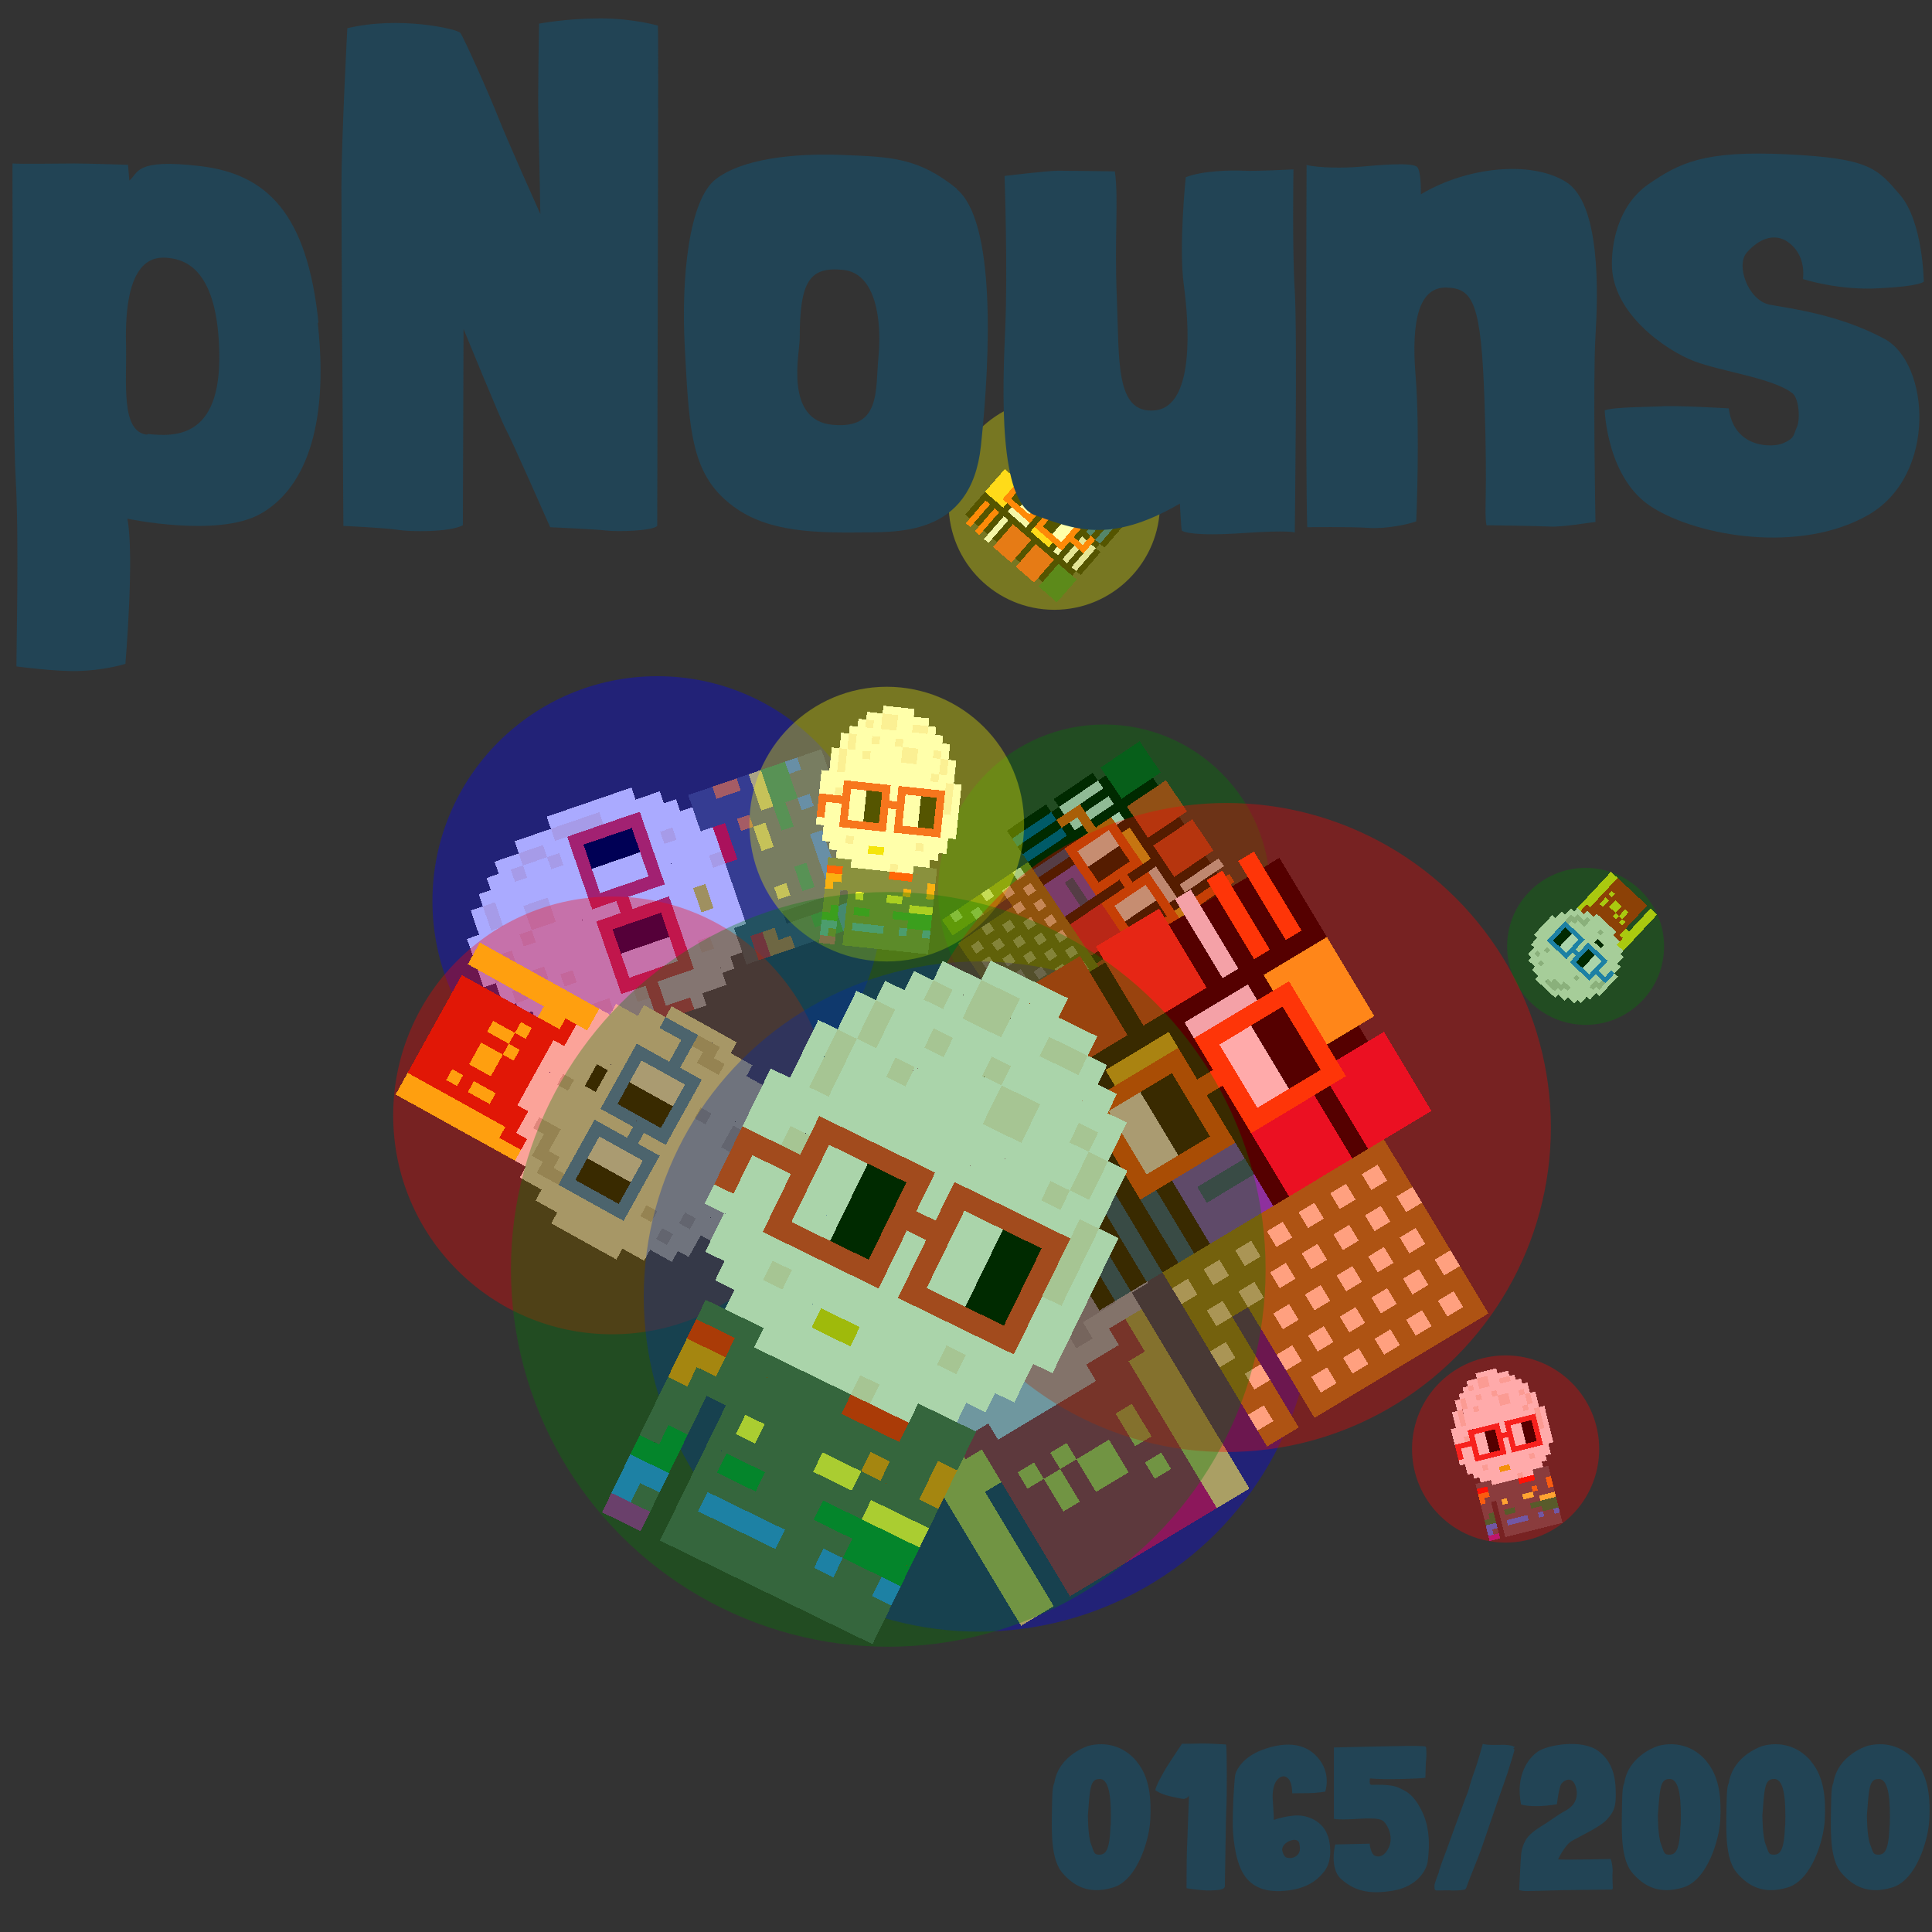 <svg viewBox="0 0 1024 1024"  xmlns="http://www.w3.org/2000/svg">
<rect x="0" y="0" width="1024" height="1024" fill="#333333" stroke="none"/>
<defs>
<g id="nouns165" transform="scale(3.2)" shape-rendering="crispEdges">
<rect width="140" height="10" x="90" y="210" fill="#ae3208" /><rect width="140" height="10" x="90" y="220" fill="#ae3208" /><rect width="140" height="10" x="90" y="230" fill="#ae3208" /><rect width="140" height="10" x="90" y="240" fill="#ae3208" /><rect width="20" height="10" x="90" y="250" fill="#ae3208" /><rect width="110" height="10" x="120" y="250" fill="#ae3208" /><rect width="20" height="10" x="90" y="260" fill="#ae3208" /><rect width="110" height="10" x="120" y="260" fill="#ae3208" /><rect width="20" height="10" x="90" y="270" fill="#ae3208" /><rect width="110" height="10" x="120" y="270" fill="#ae3208" /><rect width="20" height="10" x="90" y="280" fill="#ae3208" /><rect width="110" height="10" x="120" y="280" fill="#ae3208" /><rect width="20" height="10" x="90" y="290" fill="#ae3208" /><rect width="110" height="10" x="120" y="290" fill="#ae3208" /><rect width="20" height="10" x="90" y="300" fill="#ae3208" /><rect width="110" height="10" x="120" y="300" fill="#ae3208" /><rect width="20" height="10" x="90" y="310" fill="#ae3208" /><rect width="110" height="10" x="120" y="310" fill="#ae3208" /><rect width="140" height="10" x="90" y="210" fill="#505a5c" /><rect width="20" height="10" x="90" y="220" fill="#ff1a0b" /><rect width="60" height="10" x="110" y="220" fill="#505a5c" /><rect width="30" height="10" x="170" y="220" fill="#ff1a0b" /><rect width="30" height="10" x="200" y="220" fill="#505a5c" /><rect width="20" height="10" x="90" y="230" fill="#f78a18" /><rect width="110" height="10" x="110" y="230" fill="#505a5c" /><rect width="10" height="10" x="220" y="230" fill="#f78a18" /><rect width="10" height="10" x="90" y="240" fill="#f78a18" /><rect width="90" height="10" x="100" y="240" fill="#505a5c" /><rect width="10" height="10" x="190" y="240" fill="#f78a18" /><rect width="20" height="10" x="200" y="240" fill="#505a5c" /><rect width="10" height="10" x="220" y="240" fill="#f78a18" /><rect width="20" height="10" x="90" y="250" fill="#505a5c" /><rect width="10" height="10" x="120" y="250" fill="#505a5c" /><rect width="10" height="10" x="130" y="250" fill="#fff449" /><rect width="30" height="10" x="140" y="250" fill="#505a5c" /><rect width="20" height="10" x="170" y="250" fill="#fff449" /><rect width="40" height="10" x="190" y="250" fill="#505a5c" /><rect width="20" height="10" x="90" y="260" fill="#505a5c" /><rect width="80" height="10" x="120" y="260" fill="#505a5c" /><rect width="30" height="10" x="200" y="260" fill="#fff449" /><rect width="10" height="10" x="90" y="270" fill="#505a5c" /><rect width="10" height="10" x="100" y="270" fill="#068940" /><rect width="10" height="10" x="120" y="270" fill="#505a5c" /><rect width="20" height="10" x="130" y="270" fill="#068940" /><rect width="30" height="10" x="150" y="270" fill="#505a5c" /><rect width="50" height="10" x="180" y="270" fill="#068940" /><rect width="20" height="10" x="90" y="280" fill="#068940" /><rect width="80" height="10" x="120" y="280" fill="#505a5c" /><rect width="30" height="10" x="200" y="280" fill="#068940" /><rect width="20" height="10" x="90" y="290" fill="#2b83f6" /><rect width="10" height="10" x="120" y="290" fill="#505a5c" /><rect width="40" height="10" x="130" y="290" fill="#2b83f6" /><rect width="20" height="10" x="170" y="290" fill="#505a5c" /><rect width="10" height="10" x="190" y="290" fill="#2b83f6" /><rect width="20" height="10" x="200" y="290" fill="#505a5c" /><rect width="10" height="10" x="220" y="290" fill="#2b83f6" /><rect width="10" height="10" x="90" y="300" fill="#2b83f6" /><rect width="10" height="10" x="100" y="300" fill="#505a5c" /><rect width="110" height="10" x="120" y="300" fill="#505a5c" /><rect width="20" height="10" x="90" y="310" fill="#9f21a0" /><rect width="110" height="10" x="120" y="310" fill="#505a5c" /><rect width="40" height="10" x="140" y="10" fill="#ffffff" /><rect width="20" height="10" x="120" y="20" fill="#ffffff" /><rect width="20" height="10" x="140" y="20" fill="#f9e8dd" /><rect width="40" height="10" x="160" y="20" fill="#ffffff" /><rect width="10" height="10" x="110" y="30" fill="#ffffff" /><rect width="10" height="10" x="120" y="30" fill="#f9e8dd" /><rect width="10" height="10" x="130" y="30" fill="#ffffff" /><rect width="20" height="10" x="140" y="30" fill="#f9e8dd" /><rect width="20" height="10" x="160" y="30" fill="#ffffff" /><rect width="20" height="10" x="180" y="30" fill="#f9e8dd" /><rect width="10" height="10" x="200" y="30" fill="#ffffff" /><rect width="120" height="10" x="100" y="40" fill="#ffffff" /><rect width="10" height="10" x="90" y="50" fill="#ffffff" /><rect width="10" height="10" x="100" y="50" fill="#f9e8dd" /><rect width="20" height="10" x="110" y="50" fill="#ffffff" /><rect width="10" height="10" x="130" y="50" fill="#f9e8dd" /><rect width="20" height="10" x="140" y="50" fill="#ffffff" /><rect width="10" height="10" x="160" y="50" fill="#f9e8dd" /><rect width="60" height="10" x="170" y="50" fill="#ffffff" /><rect width="10" height="10" x="90" y="60" fill="#ffffff" /><rect width="10" height="10" x="100" y="60" fill="#f9e8dd" /><rect width="60" height="10" x="110" y="60" fill="#ffffff" /><rect width="20" height="10" x="170" y="60" fill="#f9e8dd" /><rect width="20" height="10" x="190" y="60" fill="#ffffff" /><rect width="10" height="10" x="210" y="60" fill="#f9e8dd" /><rect width="10" height="10" x="220" y="60" fill="#ffffff" /><rect width="10" height="10" x="80" y="70" fill="#ffffff" /><rect width="10" height="10" x="90" y="70" fill="#f9e8dd" /><rect width="20" height="10" x="100" y="70" fill="#ffffff" /><rect width="10" height="10" x="120" y="70" fill="#f9e8dd" /><rect width="40" height="10" x="130" y="70" fill="#ffffff" /><rect width="20" height="10" x="170" y="70" fill="#f9e8dd" /><rect width="30" height="10" x="190" y="70" fill="#ffffff" /><rect width="10" height="10" x="220" y="70" fill="#f9e8dd" /><rect width="10" height="10" x="230" y="70" fill="#ffffff" /><rect width="10" height="10" x="80" y="80" fill="#ffffff" /><rect width="10" height="10" x="90" y="80" fill="#f9e8dd" /><rect width="120" height="10" x="100" y="80" fill="#ffffff" /><rect width="10" height="10" x="220" y="80" fill="#f9e8dd" /><rect width="10" height="10" x="230" y="80" fill="#ffffff" /><rect width="10" height="10" x="80" y="90" fill="#ffffff" /><rect width="10" height="10" x="90" y="90" fill="#f9e8dd" /><rect width="110" height="10" x="100" y="90" fill="#ffffff" /><rect width="10" height="10" x="210" y="90" fill="#f9e8dd" /><rect width="20" height="10" x="220" y="90" fill="#ffffff" /><rect width="160" height="10" x="70" y="100" fill="#ffffff" /><rect width="10" height="10" x="230" y="100" fill="#f9e8dd" /><rect width="10" height="10" x="240" y="100" fill="#ffffff" /><rect width="50" height="10" x="70" y="110" fill="#ffffff" /><rect width="10" height="10" x="120" y="110" fill="#f9e8dd" /><rect width="100" height="10" x="130" y="110" fill="#ffffff" /><rect width="10" height="10" x="230" y="110" fill="#f9e8dd" /><rect width="10" height="10" x="240" y="110" fill="#ffffff" /><rect width="20" height="10" x="70" y="120" fill="#ffffff" /><rect width="10" height="10" x="90" y="120" fill="#f9e8dd" /><rect width="100" height="10" x="100" y="120" fill="#ffffff" /><rect width="10" height="10" x="200" y="120" fill="#f9e8dd" /><rect width="20" height="10" x="210" y="120" fill="#ffffff" /><rect width="10" height="10" x="230" y="120" fill="#f9e8dd" /><rect width="10" height="10" x="240" y="120" fill="#ffffff" /><rect width="20" height="10" x="70" y="130" fill="#ffffff" /><rect width="10" height="10" x="90" y="130" fill="#f9e8dd" /><rect width="100" height="10" x="100" y="130" fill="#ffffff" /><rect width="10" height="10" x="200" y="130" fill="#f9e8dd" /><rect width="20" height="10" x="210" y="130" fill="#ffffff" /><rect width="10" height="10" x="230" y="130" fill="#f9e8dd" /><rect width="10" height="10" x="240" y="130" fill="#ffffff" /><rect width="180" height="10" x="70" y="140" fill="#ffffff" /><rect width="180" height="10" x="70" y="150" fill="#ffffff" /><rect width="140" height="10" x="70" y="160" fill="#ffffff" /><rect width="20" height="10" x="210" y="160" fill="#f9e8dd" /><rect width="20" height="10" x="230" y="160" fill="#ffffff" /><rect width="160" height="10" x="80" y="170" fill="#ffffff" /><rect width="30" height="10" x="80" y="180" fill="#ffffff" /><rect width="10" height="10" x="110" y="180" fill="#f9e8dd" /><rect width="80" height="10" x="120" y="180" fill="#ffffff" /><rect width="10" height="10" x="200" y="180" fill="#f9e8dd" /><rect width="30" height="10" x="210" y="180" fill="#ffffff" /><rect width="50" height="10" x="90" y="190" fill="#ffffff" /><rect width="20" height="10" x="140" y="190" fill="#eed811" /><rect width="70" height="10" x="160" y="190" fill="#ffffff" /><rect width="120" height="10" x="100" y="200" fill="#ffffff" /><rect width="50" height="10" x="120" y="210" fill="#ffffff" /><rect width="10" height="10" x="170" y="210" fill="#f9e8dd" /><rect width="20" height="10" x="180" y="210" fill="#ffffff" /><rect width="60" height="10" x="100" y="110" fill="#f3322c" /><rect width="60" height="10" x="170" y="110" fill="#f3322c" /><rect width="10" height="10" x="100" y="120" fill="#f3322c" /><rect width="20" height="10" x="110" y="120" fill="#ffffff" /><rect width="20" height="10" x="130" y="120" fill="#000000" /><rect width="10" height="10" x="150" y="120" fill="#f3322c" /><rect width="10" height="10" x="170" y="120" fill="#f3322c" /><rect width="20" height="10" x="180" y="120" fill="#ffffff" /><rect width="20" height="10" x="200" y="120" fill="#000000" /><rect width="10" height="10" x="220" y="120" fill="#f3322c" /><rect width="40" height="10" x="70" y="130" fill="#f3322c" /><rect width="20" height="10" x="110" y="130" fill="#ffffff" /><rect width="20" height="10" x="130" y="130" fill="#000000" /><rect width="30" height="10" x="150" y="130" fill="#f3322c" /><rect width="20" height="10" x="180" y="130" fill="#ffffff" /><rect width="20" height="10" x="200" y="130" fill="#000000" /><rect width="10" height="10" x="220" y="130" fill="#f3322c" /><rect width="10" height="10" x="70" y="140" fill="#f3322c" /><rect width="10" height="10" x="100" y="140" fill="#f3322c" /><rect width="20" height="10" x="110" y="140" fill="#ffffff" /><rect width="20" height="10" x="130" y="140" fill="#000000" /><rect width="10" height="10" x="150" y="140" fill="#f3322c" /><rect width="10" height="10" x="170" y="140" fill="#f3322c" /><rect width="20" height="10" x="180" y="140" fill="#ffffff" /><rect width="20" height="10" x="200" y="140" fill="#000000" /><rect width="10" height="10" x="220" y="140" fill="#f3322c" /><rect width="10" height="10" x="70" y="150" fill="#f3322c" /><rect width="10" height="10" x="100" y="150" fill="#f3322c" /><rect width="20" height="10" x="110" y="150" fill="#ffffff" /><rect width="20" height="10" x="130" y="150" fill="#000000" /><rect width="10" height="10" x="150" y="150" fill="#f3322c" /><rect width="10" height="10" x="170" y="150" fill="#f3322c" /><rect width="20" height="10" x="180" y="150" fill="#ffffff" /><rect width="20" height="10" x="200" y="150" fill="#000000" /><rect width="10" height="10" x="220" y="150" fill="#f3322c" /><rect width="60" height="10" x="100" y="160" fill="#f3322c" /><rect width="60" height="10" x="170" y="160" fill="#f3322c" />
</g>
<g id="nouns166" transform="scale(3.2)" shape-rendering="crispEdges">
<rect width="140" height="10" x="90" y="210" fill="#d22209" /><rect width="140" height="10" x="90" y="220" fill="#d22209" /><rect width="140" height="10" x="90" y="230" fill="#d22209" /><rect width="140" height="10" x="90" y="240" fill="#d22209" /><rect width="20" height="10" x="90" y="250" fill="#d22209" /><rect width="110" height="10" x="120" y="250" fill="#d22209" /><rect width="20" height="10" x="90" y="260" fill="#d22209" /><rect width="110" height="10" x="120" y="260" fill="#d22209" /><rect width="20" height="10" x="90" y="270" fill="#d22209" /><rect width="110" height="10" x="120" y="270" fill="#d22209" /><rect width="20" height="10" x="90" y="280" fill="#d22209" /><rect width="110" height="10" x="120" y="280" fill="#d22209" /><rect width="20" height="10" x="90" y="290" fill="#d22209" /><rect width="110" height="10" x="120" y="290" fill="#d22209" /><rect width="20" height="10" x="90" y="300" fill="#d22209" /><rect width="110" height="10" x="120" y="300" fill="#d22209" /><rect width="20" height="10" x="90" y="310" fill="#d22209" /><rect width="110" height="10" x="120" y="310" fill="#d22209" /><rect width="20" height="10" x="90" y="210" fill="#ffef16" /><rect width="10" height="10" x="130" y="210" fill="#ffef16" /><rect width="10" height="10" x="180" y="210" fill="#ffef16" /><rect width="10" height="10" x="220" y="210" fill="#ffef16" /><rect width="20" height="10" x="90" y="220" fill="#ffef16" /><rect width="40" height="10" x="140" y="220" fill="#ffef16" /><rect width="10" height="10" x="220" y="220" fill="#ffef16" /><rect width="30" height="10" x="90" y="230" fill="#ffef16" /><rect width="20" height="10" x="210" y="230" fill="#ffef16" /><rect width="30" height="10" x="90" y="240" fill="#ffef16" /><rect width="20" height="10" x="210" y="240" fill="#ffef16" /><rect width="20" height="10" x="90" y="250" fill="#ffef16" /><rect width="10" height="10" x="130" y="250" fill="#ffef16" /><rect width="10" height="10" x="150" y="250" fill="#ffef16" /><rect width="10" height="10" x="190" y="250" fill="#ffef16" /><rect width="20" height="10" x="210" y="250" fill="#ffef16" /><rect width="20" height="10" x="90" y="260" fill="#ffef16" /><rect width="10" height="10" x="140" y="260" fill="#ffef16" /><rect width="20" height="10" x="160" y="260" fill="#ffef16" /><rect width="10" height="10" x="190" y="260" fill="#ffef16" /><rect width="20" height="10" x="210" y="260" fill="#ffef16" /><rect width="20" height="10" x="90" y="270" fill="#ffef16" /><rect width="10" height="10" x="140" y="270" fill="#ffef16" /><rect width="20" height="10" x="160" y="270" fill="#ffef16" /><rect width="20" height="10" x="210" y="270" fill="#ffef16" /><rect width="20" height="10" x="90" y="280" fill="#ffef16" /><rect width="10" height="10" x="190" y="280" fill="#ffef16" /><rect width="20" height="10" x="210" y="280" fill="#ffef16" /><rect width="20" height="10" x="90" y="290" fill="#ffef16" /><rect width="20" height="10" x="210" y="290" fill="#ffef16" /><rect width="20" height="10" x="90" y="300" fill="#ffef16" /><rect width="20" height="10" x="210" y="300" fill="#ffef16" /><rect width="20" height="10" x="90" y="310" fill="#ffef16" /><rect width="20" height="10" x="210" y="310" fill="#ffef16" /><rect width="60" height="10" x="130" y="30" fill="#f9f4e6" /><rect width="30" height="10" x="110" y="40" fill="#f9f4e6" /><rect width="30" height="10" x="140" y="40" fill="#cfc9b8" /><rect width="40" height="10" x="170" y="40" fill="#f9f4e6" /><rect width="40" height="10" x="90" y="50" fill="#f9f4e6" /><rect width="30" height="10" x="130" y="50" fill="#cfc9b8" /><rect width="70" height="10" x="160" y="50" fill="#f9f4e6" /><rect width="40" height="10" x="80" y="60" fill="#f9f4e6" /><rect width="20" height="10" x="120" y="60" fill="#cfc9b8" /><rect width="60" height="10" x="140" y="60" fill="#f9f4e6" /><rect width="10" height="10" x="200" y="60" fill="#cfc9b8" /><rect width="30" height="10" x="210" y="60" fill="#f9f4e6" /><rect width="140" height="10" x="80" y="70" fill="#f9f4e6" /><rect width="10" height="10" x="220" y="70" fill="#cfc9b8" /><rect width="10" height="10" x="230" y="70" fill="#f9f4e6" /><rect width="180" height="10" x="70" y="80" fill="#f9f4e6" /><rect width="50" height="10" x="70" y="90" fill="#f9f4e6" /><rect width="10" height="10" x="120" y="90" fill="#cfc9b8" /><rect width="80" height="10" x="130" y="90" fill="#f9f4e6" /><rect width="10" height="10" x="210" y="90" fill="#cfc9b8" /><rect width="30" height="10" x="220" y="90" fill="#f9f4e6" /><rect width="20" height="10" x="60" y="100" fill="#f9f4e6" /><rect width="10" height="10" x="80" y="100" fill="#cfc9b8" /><rect width="170" height="10" x="90" y="100" fill="#f9f4e6" /><rect width="10" height="10" x="60" y="110" fill="#f9f4e6" /><rect width="20" height="10" x="70" y="110" fill="#cfc9b8" /><rect width="170" height="10" x="90" y="110" fill="#f9f4e6" /><rect width="10" height="10" x="60" y="120" fill="#f9f4e6" /><rect width="10" height="10" x="70" y="120" fill="#cfc9b8" /><rect width="180" height="10" x="80" y="120" fill="#f9f4e6" /><rect width="200" height="10" x="60" y="130" fill="#f9f4e6" /><rect width="200" height="10" x="60" y="140" fill="#f9f4e6" /><rect width="200" height="10" x="60" y="150" fill="#f9f4e6" /><rect width="180" height="10" x="70" y="160" fill="#f9f4e6" /><rect width="150" height="10" x="70" y="170" fill="#f9f4e6" /><rect width="10" height="10" x="220" y="170" fill="#cfc9b8" /><rect width="20" height="10" x="230" y="170" fill="#f9f4e6" /><rect width="50" height="10" x="80" y="180" fill="#f9f4e6" /><rect width="20" height="10" x="130" y="180" fill="#000000" /><rect width="60" height="10" x="150" y="180" fill="#f9f4e6" /><rect width="20" height="10" x="210" y="180" fill="#cfc9b8" /><rect width="10" height="10" x="230" y="180" fill="#f9f4e6" /><rect width="110" height="10" x="80" y="190" fill="#f9f4e6" /><rect width="30" height="10" x="190" y="190" fill="#cfc9b8" /><rect width="20" height="10" x="220" y="190" fill="#f9f4e6" /><rect width="60" height="10" x="90" y="200" fill="#f9f4e6" /><rect width="10" height="10" x="150" y="200" fill="#cfc9b8" /><rect width="30" height="10" x="160" y="200" fill="#f9f4e6" /><rect width="10" height="10" x="190" y="200" fill="#cfc9b8" /><rect width="30" height="10" x="200" y="200" fill="#f9f4e6" /><rect width="100" height="10" x="110" y="210" fill="#f9f4e6" /><rect width="60" height="10" x="130" y="220" fill="#f9f4e6" /><rect width="60" height="10" x="100" y="110" fill="#2b83f6" /><rect width="60" height="10" x="170" y="110" fill="#2b83f6" /><rect width="10" height="10" x="100" y="120" fill="#2b83f6" /><rect width="20" height="10" x="110" y="120" fill="#ffffff" /><rect width="20" height="10" x="130" y="120" fill="#000000" /><rect width="10" height="10" x="150" y="120" fill="#2b83f6" /><rect width="10" height="10" x="170" y="120" fill="#2b83f6" /><rect width="20" height="10" x="180" y="120" fill="#ffffff" /><rect width="20" height="10" x="200" y="120" fill="#000000" /><rect width="10" height="10" x="220" y="120" fill="#2b83f6" /><rect width="40" height="10" x="70" y="130" fill="#2b83f6" /><rect width="20" height="10" x="110" y="130" fill="#ffffff" /><rect width="20" height="10" x="130" y="130" fill="#000000" /><rect width="30" height="10" x="150" y="130" fill="#2b83f6" /><rect width="20" height="10" x="180" y="130" fill="#ffffff" /><rect width="20" height="10" x="200" y="130" fill="#000000" /><rect width="10" height="10" x="220" y="130" fill="#2b83f6" /><rect width="10" height="10" x="70" y="140" fill="#2b83f6" /><rect width="10" height="10" x="100" y="140" fill="#2b83f6" /><rect width="20" height="10" x="110" y="140" fill="#ffffff" /><rect width="20" height="10" x="130" y="140" fill="#000000" /><rect width="10" height="10" x="150" y="140" fill="#2b83f6" /><rect width="10" height="10" x="170" y="140" fill="#2b83f6" /><rect width="20" height="10" x="180" y="140" fill="#ffffff" /><rect width="20" height="10" x="200" y="140" fill="#000000" /><rect width="10" height="10" x="220" y="140" fill="#2b83f6" /><rect width="10" height="10" x="70" y="150" fill="#2b83f6" /><rect width="10" height="10" x="100" y="150" fill="#2b83f6" /><rect width="20" height="10" x="110" y="150" fill="#ffffff" /><rect width="20" height="10" x="130" y="150" fill="#000000" /><rect width="10" height="10" x="150" y="150" fill="#2b83f6" /><rect width="10" height="10" x="170" y="150" fill="#2b83f6" /><rect width="20" height="10" x="180" y="150" fill="#ffffff" /><rect width="20" height="10" x="200" y="150" fill="#000000" /><rect width="10" height="10" x="220" y="150" fill="#2b83f6" /><rect width="60" height="10" x="100" y="160" fill="#2b83f6" /><rect width="60" height="10" x="170" y="160" fill="#2b83f6" />
</g>
<g id="nouns167" transform="scale(3.2)" shape-rendering="crispEdges">
<rect width="140" height="10" x="90" y="210" fill="#867c1d" /><rect width="140" height="10" x="90" y="220" fill="#867c1d" /><rect width="140" height="10" x="90" y="230" fill="#867c1d" /><rect width="140" height="10" x="90" y="240" fill="#867c1d" /><rect width="20" height="10" x="90" y="250" fill="#867c1d" /><rect width="110" height="10" x="120" y="250" fill="#867c1d" /><rect width="20" height="10" x="90" y="260" fill="#867c1d" /><rect width="110" height="10" x="120" y="260" fill="#867c1d" /><rect width="20" height="10" x="90" y="270" fill="#867c1d" /><rect width="110" height="10" x="120" y="270" fill="#867c1d" /><rect width="20" height="10" x="90" y="280" fill="#867c1d" /><rect width="110" height="10" x="120" y="280" fill="#867c1d" /><rect width="20" height="10" x="90" y="290" fill="#867c1d" /><rect width="110" height="10" x="120" y="290" fill="#867c1d" /><rect width="20" height="10" x="90" y="300" fill="#867c1d" /><rect width="110" height="10" x="120" y="300" fill="#867c1d" /><rect width="20" height="10" x="90" y="310" fill="#867c1d" /><rect width="110" height="10" x="120" y="310" fill="#867c1d" /><rect width="10" height="10" x="90" y="220" fill="#fff0be" /><rect width="10" height="10" x="110" y="220" fill="#fff0be" /><rect width="10" height="10" x="130" y="220" fill="#fff0be" /><rect width="10" height="10" x="150" y="220" fill="#fff0be" /><rect width="10" height="10" x="170" y="220" fill="#fff0be" /><rect width="10" height="10" x="190" y="220" fill="#fff0be" /><rect width="10" height="10" x="210" y="220" fill="#fff0be" /><rect width="10" height="10" x="100" y="240" fill="#fff0be" /><rect width="10" height="10" x="120" y="240" fill="#fff0be" /><rect width="10" height="10" x="140" y="240" fill="#fff0be" /><rect width="10" height="10" x="160" y="240" fill="#fff0be" /><rect width="10" height="10" x="180" y="240" fill="#fff0be" /><rect width="10" height="10" x="200" y="240" fill="#fff0be" /><rect width="10" height="10" x="220" y="240" fill="#fff0be" /><rect width="10" height="10" x="90" y="260" fill="#fff0be" /><rect width="10" height="10" x="130" y="260" fill="#fff0be" /><rect width="10" height="10" x="150" y="260" fill="#fff0be" /><rect width="10" height="10" x="170" y="260" fill="#fff0be" /><rect width="10" height="10" x="190" y="260" fill="#fff0be" /><rect width="10" height="10" x="210" y="260" fill="#fff0be" /><rect width="10" height="10" x="100" y="280" fill="#fff0be" /><rect width="10" height="10" x="120" y="280" fill="#fff0be" /><rect width="10" height="10" x="140" y="280" fill="#fff0be" /><rect width="10" height="10" x="160" y="280" fill="#fff0be" /><rect width="10" height="10" x="180" y="280" fill="#fff0be" /><rect width="10" height="10" x="200" y="280" fill="#fff0be" /><rect width="10" height="10" x="220" y="280" fill="#fff0be" /><rect width="10" height="10" x="90" y="300" fill="#fff0be" /><rect width="10" height="10" x="130" y="300" fill="#fff0be" /><rect width="10" height="10" x="150" y="300" fill="#fff0be" /><rect width="10" height="10" x="170" y="300" fill="#fff0be" /><rect width="10" height="10" x="190" y="300" fill="#fff0be" /><rect width="10" height="10" x="210" y="300" fill="#fff0be" /><rect width="40" height="10" x="50" y="40" fill="#0b5027" /><rect width="40" height="10" x="100" y="40" fill="#d9391f" /><rect width="40" height="10" x="150" y="40" fill="#d9391f" /><rect width="10" height="10" x="200" y="40" fill="#eff2fa" /><rect width="10" height="10" x="220" y="40" fill="#fe500c" /><rect width="10" height="10" x="240" y="40" fill="#fe500c" /><rect width="40" height="10" x="50" y="50" fill="#0b5027" /><rect width="10" height="10" x="90" y="50" fill="#000000" /><rect width="40" height="10" x="100" y="50" fill="#d9391f" /><rect width="10" height="10" x="140" y="50" fill="#000000" /><rect width="40" height="10" x="150" y="50" fill="#d9391f" /><rect width="10" height="10" x="190" y="50" fill="#000000" /><rect width="10" height="10" x="200" y="50" fill="#eff2fa" /><rect width="10" height="10" x="210" y="50" fill="#000000" /><rect width="10" height="10" x="220" y="50" fill="#fe500c" /><rect width="10" height="10" x="230" y="50" fill="#000000" /><rect width="10" height="10" x="240" y="50" fill="#fe500c" /><rect width="10" height="10" x="250" y="50" fill="#000000" /><rect width="40" height="10" x="50" y="60" fill="#0b5027" /><rect width="10" height="10" x="90" y="60" fill="#000000" /><rect width="40" height="10" x="100" y="60" fill="#d9391f" /><rect width="10" height="10" x="140" y="60" fill="#000000" /><rect width="40" height="10" x="150" y="60" fill="#d9391f" /><rect width="10" height="10" x="190" y="60" fill="#000000" /><rect width="10" height="10" x="200" y="60" fill="#eff2fa" /><rect width="10" height="10" x="210" y="60" fill="#000000" /><rect width="10" height="10" x="220" y="60" fill="#fe500c" /><rect width="10" height="10" x="230" y="60" fill="#000000" /><rect width="10" height="10" x="240" y="60" fill="#fe500c" /><rect width="10" height="10" x="250" y="60" fill="#000000" /><rect width="40" height="10" x="50" y="70" fill="#0b5027" /><rect width="10" height="10" x="90" y="70" fill="#000000" /><rect width="40" height="10" x="100" y="70" fill="#d9391f" /><rect width="10" height="10" x="140" y="70" fill="#000000" /><rect width="40" height="10" x="150" y="70" fill="#d9391f" /><rect width="10" height="10" x="190" y="70" fill="#000000" /><rect width="10" height="10" x="200" y="70" fill="#eff2fa" /><rect width="10" height="10" x="210" y="70" fill="#000000" /><rect width="10" height="10" x="220" y="70" fill="#fe500c" /><rect width="10" height="10" x="230" y="70" fill="#000000" /><rect width="10" height="10" x="240" y="70" fill="#fe500c" /><rect width="10" height="10" x="250" y="70" fill="#000000" /><rect width="40" height="10" x="50" y="80" fill="#0b5027" /><rect width="10" height="10" x="90" y="80" fill="#000000" /><rect width="40" height="10" x="100" y="80" fill="#d9391f" /><rect width="10" height="10" x="140" y="80" fill="#000000" /><rect width="40" height="10" x="150" y="80" fill="#d9391f" /><rect width="10" height="10" x="190" y="80" fill="#000000" /><rect width="10" height="10" x="200" y="80" fill="#eff2fa" /><rect width="10" height="10" x="210" y="80" fill="#000000" /><rect width="10" height="10" x="220" y="80" fill="#fe500c" /><rect width="10" height="10" x="230" y="80" fill="#000000" /><rect width="10" height="10" x="240" y="80" fill="#fe500c" /><rect width="10" height="10" x="250" y="80" fill="#000000" /><rect width="200" height="10" x="60" y="90" fill="#000000" /><rect width="10" height="10" x="50" y="100" fill="#000000" /><rect width="10" height="10" x="60" y="100" fill="#d8dadf" /><rect width="10" height="10" x="70" y="100" fill="#000000" /><rect width="10" height="10" x="80" y="100" fill="#d8dadf" /><rect width="10" height="10" x="90" y="100" fill="#000000" /><rect width="10" height="10" x="100" y="100" fill="#eff2fa" /><rect width="10" height="10" x="110" y="100" fill="#000000" /><rect width="40" height="10" x="120" y="100" fill="#ffc925" /><rect width="10" height="10" x="160" y="100" fill="#000000" /><rect width="40" height="10" x="170" y="100" fill="#eff2fa" /><rect width="10" height="10" x="210" y="100" fill="#000000" /><rect width="40" height="10" x="220" y="100" fill="#ffc925" /><rect width="10" height="10" x="50" y="110" fill="#000000" /><rect width="10" height="10" x="60" y="110" fill="#d8dadf" /><rect width="10" height="10" x="70" y="110" fill="#000000" /><rect width="10" height="10" x="80" y="110" fill="#d8dadf" /><rect width="10" height="10" x="90" y="110" fill="#000000" /><rect width="10" height="10" x="100" y="110" fill="#eff2fa" /><rect width="10" height="10" x="110" y="110" fill="#000000" /><rect width="40" height="10" x="120" y="110" fill="#ffc925" /><rect width="10" height="10" x="160" y="110" fill="#000000" /><rect width="40" height="10" x="170" y="110" fill="#eff2fa" /><rect width="10" height="10" x="210" y="110" fill="#000000" /><rect width="40" height="10" x="220" y="110" fill="#ffc925" /><rect width="10" height="10" x="50" y="120" fill="#000000" /><rect width="10" height="10" x="60" y="120" fill="#d8dadf" /><rect width="10" height="10" x="70" y="120" fill="#000000" /><rect width="10" height="10" x="80" y="120" fill="#d8dadf" /><rect width="10" height="10" x="90" y="120" fill="#000000" /><rect width="10" height="10" x="100" y="120" fill="#eff2fa" /><rect width="10" height="10" x="110" y="120" fill="#000000" /><rect width="40" height="10" x="120" y="120" fill="#ffc925" /><rect width="10" height="10" x="160" y="120" fill="#000000" /><rect width="40" height="10" x="170" y="120" fill="#eff2fa" /><rect width="10" height="10" x="210" y="120" fill="#000000" /><rect width="40" height="10" x="220" y="120" fill="#ffc925" /><rect width="10" height="10" x="50" y="130" fill="#000000" /><rect width="10" height="10" x="60" y="130" fill="#d8dadf" /><rect width="10" height="10" x="70" y="130" fill="#000000" /><rect width="10" height="10" x="80" y="130" fill="#d8dadf" /><rect width="10" height="10" x="90" y="130" fill="#000000" /><rect width="10" height="10" x="100" y="130" fill="#eff2fa" /><rect width="10" height="10" x="110" y="130" fill="#000000" /><rect width="40" height="10" x="120" y="130" fill="#ffc925" /><rect width="10" height="10" x="160" y="130" fill="#000000" /><rect width="40" height="10" x="170" y="130" fill="#eff2fa" /><rect width="10" height="10" x="210" y="130" fill="#000000" /><rect width="40" height="10" x="220" y="130" fill="#ffc925" /><rect width="10" height="10" x="50" y="140" fill="#000000" /><rect width="10" height="10" x="60" y="140" fill="#d8dadf" /><rect width="10" height="10" x="70" y="140" fill="#000000" /><rect width="10" height="10" x="80" y="140" fill="#d8dadf" /><rect width="10" height="10" x="90" y="140" fill="#000000" /><rect width="10" height="10" x="100" y="140" fill="#eff2fa" /><rect width="10" height="10" x="110" y="140" fill="#000000" /><rect width="40" height="10" x="120" y="140" fill="#ffc925" /><rect width="10" height="10" x="160" y="140" fill="#000000" /><rect width="40" height="10" x="170" y="140" fill="#eff2fa" /><rect width="10" height="10" x="210" y="140" fill="#000000" /><rect width="40" height="10" x="220" y="140" fill="#ffc925" /><rect width="190" height="10" x="60" y="150" fill="#000000" /><rect width="10" height="10" x="50" y="160" fill="#000000" /><rect width="10" height="10" x="60" y="160" fill="#00499c" /><rect width="10" height="10" x="70" y="160" fill="#000000" /><rect width="10" height="10" x="80" y="160" fill="#00499c" /><rect width="10" height="10" x="90" y="160" fill="#000000" /><rect width="10" height="10" x="100" y="160" fill="#00499c" /><rect width="10" height="10" x="110" y="160" fill="#000000" /><rect width="40" height="10" x="120" y="160" fill="#5648ed" /><rect width="10" height="10" x="160" y="160" fill="#000000" /><rect width="40" height="10" x="170" y="160" fill="#e11833" /><rect width="10" height="10" x="210" y="160" fill="#000000" /><rect width="40" height="10" x="220" y="160" fill="#e11833" /><rect width="10" height="10" x="50" y="170" fill="#000000" /><rect width="10" height="10" x="60" y="170" fill="#00499c" /><rect width="10" height="10" x="70" y="170" fill="#000000" /><rect width="10" height="10" x="80" y="170" fill="#00499c" /><rect width="10" height="10" x="90" y="170" fill="#000000" /><rect width="10" height="10" x="100" y="170" fill="#00499c" /><rect width="10" height="10" x="110" y="170" fill="#000000" /><rect width="40" height="10" x="120" y="170" fill="#5648ed" /><rect width="10" height="10" x="160" y="170" fill="#000000" /><rect width="40" height="10" x="170" y="170" fill="#e11833" /><rect width="10" height="10" x="210" y="170" fill="#000000" /><rect width="40" height="10" x="220" y="170" fill="#e11833" /><rect width="10" height="10" x="50" y="180" fill="#000000" /><rect width="10" height="10" x="60" y="180" fill="#00499c" /><rect width="10" height="10" x="70" y="180" fill="#000000" /><rect width="10" height="10" x="80" y="180" fill="#00499c" /><rect width="10" height="10" x="90" y="180" fill="#000000" /><rect width="10" height="10" x="100" y="180" fill="#00499c" /><rect width="10" height="10" x="110" y="180" fill="#000000" /><rect width="10" height="10" x="120" y="180" fill="#5648ed" /><rect width="30" height="10" x="130" y="180" fill="#00499c" /><rect width="10" height="10" x="160" y="180" fill="#000000" /><rect width="40" height="10" x="170" y="180" fill="#e11833" /><rect width="10" height="10" x="210" y="180" fill="#000000" /><rect width="40" height="10" x="220" y="180" fill="#e11833" /><rect width="10" height="10" x="50" y="190" fill="#000000" /><rect width="10" height="10" x="60" y="190" fill="#00499c" /><rect width="10" height="10" x="70" y="190" fill="#000000" /><rect width="10" height="10" x="80" y="190" fill="#00499c" /><rect width="10" height="10" x="90" y="190" fill="#000000" /><rect width="10" height="10" x="100" y="190" fill="#00499c" /><rect width="10" height="10" x="110" y="190" fill="#000000" /><rect width="40" height="10" x="120" y="190" fill="#5648ed" /><rect width="10" height="10" x="160" y="190" fill="#000000" /><rect width="40" height="10" x="170" y="190" fill="#e11833" /><rect width="10" height="10" x="210" y="190" fill="#000000" /><rect width="40" height="10" x="220" y="190" fill="#e11833" /><rect width="10" height="10" x="50" y="200" fill="#000000" /><rect width="10" height="10" x="60" y="200" fill="#00499c" /><rect width="10" height="10" x="70" y="200" fill="#000000" /><rect width="10" height="10" x="80" y="200" fill="#00499c" /><rect width="10" height="10" x="90" y="200" fill="#000000" /><rect width="10" height="10" x="100" y="200" fill="#00499c" /><rect width="10" height="10" x="110" y="200" fill="#000000" /><rect width="40" height="10" x="120" y="200" fill="#5648ed" /><rect width="10" height="10" x="160" y="200" fill="#000000" /><rect width="40" height="10" x="170" y="200" fill="#e11833" /><rect width="10" height="10" x="210" y="200" fill="#000000" /><rect width="40" height="10" x="220" y="200" fill="#e11833" /><rect width="60" height="10" x="100" y="110" fill="#fe500c" /><rect width="60" height="10" x="170" y="110" fill="#fe500c" /><rect width="10" height="10" x="100" y="120" fill="#fe500c" /><rect width="20" height="10" x="110" y="120" fill="#ffffff" /><rect width="20" height="10" x="130" y="120" fill="#000000" /><rect width="10" height="10" x="150" y="120" fill="#fe500c" /><rect width="10" height="10" x="170" y="120" fill="#fe500c" /><rect width="20" height="10" x="180" y="120" fill="#ffffff" /><rect width="20" height="10" x="200" y="120" fill="#000000" /><rect width="10" height="10" x="220" y="120" fill="#fe500c" /><rect width="40" height="10" x="70" y="130" fill="#fe500c" /><rect width="20" height="10" x="110" y="130" fill="#ffffff" /><rect width="20" height="10" x="130" y="130" fill="#000000" /><rect width="30" height="10" x="150" y="130" fill="#fe500c" /><rect width="20" height="10" x="180" y="130" fill="#ffffff" /><rect width="20" height="10" x="200" y="130" fill="#000000" /><rect width="10" height="10" x="220" y="130" fill="#fe500c" /><rect width="10" height="10" x="70" y="140" fill="#fe500c" /><rect width="10" height="10" x="100" y="140" fill="#fe500c" /><rect width="20" height="10" x="110" y="140" fill="#ffffff" /><rect width="20" height="10" x="130" y="140" fill="#000000" /><rect width="10" height="10" x="150" y="140" fill="#fe500c" /><rect width="10" height="10" x="170" y="140" fill="#fe500c" /><rect width="20" height="10" x="180" y="140" fill="#ffffff" /><rect width="20" height="10" x="200" y="140" fill="#000000" /><rect width="10" height="10" x="220" y="140" fill="#fe500c" /><rect width="10" height="10" x="70" y="150" fill="#fe500c" /><rect width="10" height="10" x="100" y="150" fill="#fe500c" /><rect width="20" height="10" x="110" y="150" fill="#ffffff" /><rect width="20" height="10" x="130" y="150" fill="#000000" /><rect width="10" height="10" x="150" y="150" fill="#fe500c" /><rect width="10" height="10" x="170" y="150" fill="#fe500c" /><rect width="20" height="10" x="180" y="150" fill="#ffffff" /><rect width="20" height="10" x="200" y="150" fill="#000000" /><rect width="10" height="10" x="220" y="150" fill="#fe500c" /><rect width="60" height="10" x="100" y="160" fill="#fe500c" /><rect width="60" height="10" x="170" y="160" fill="#fe500c" />
</g>
<g x_x="x" id="circles165"><g x_x="x" transform="translate(102,204) scale(0.8)"><g x_x="x"><use href="#nouns165" transform="translate(813 648) scale(0.111) rotate(346,512,512)"/>
<circle cx="870" cy="705" r="62" fill="red" opacity="0.333"/>
</g>
<g x_x="x"><use href="#nouns166" transform="translate(875 324) scale(0.093) rotate(223,512,512)"/>
<circle cx="923" cy="372" r="52" fill="green" opacity="0.333"/>
</g>
<g x_x="x"><use href="#nouns167" transform="translate(507 15) scale(0.125) rotate(221,512,512)"/>
<circle cx="571" cy="79" r="70" fill="yellow" opacity="0.333"/>
</g>
<g x_x="x"><use href="#nouns165" transform="translate(172 206) scale(0.265) rotate(251,512,512)"/>
<circle cx="308" cy="342" r="149" fill="blue" opacity="0.333"/>
</g>
<g x_x="x"><use href="#nouns166" transform="translate(146 352) scale(0.257) rotate(479,512,512)"/>
<circle cx="278" cy="484" r="145" fill="red" opacity="0.333"/>
</g>
<g x_x="x"><use href="#nouns167" transform="translate(504 235) scale(0.195) rotate(416,512,512)"/>
<circle cx="604" cy="335" r="110" fill="green" opacity="0.333"/>
</g>
<g x_x="x"><use href="#nouns165" transform="translate(377 208) scale(0.162) rotate(366,512,512)"/>
<circle cx="460" cy="291" r="91" fill="yellow" opacity="0.333"/>
</g>
<g x_x="x"><use href="#nouns166" transform="translate(319 402) scale(0.394) rotate(329,512,512)"/>
<circle cx="521" cy="604" r="222" fill="blue" opacity="0.333"/>
</g>
<g x_x="x"><use href="#nouns167" transform="translate(489 296) scale(0.382) rotate(329,512,512)"/>
<circle cx="685" cy="492" r="215" fill="red" opacity="0.333"/>
</g>
<g x_x="x"><use href="#nouns165" transform="translate(233 358) scale(0.445) rotate(386,512,512)"/>
<circle cx="461" cy="586" r="250" fill="green" opacity="0.333"/>
</g>
</g>
<g x_x="x" fill="#224455" transform="scale(0.348)"><path d="M485 491 c-17 -165 -78 -226 -180 -238 -101 -12 -94 11 -108 22 l-2 -24 s-60 -2 -82 -2 -81 1 -94 0 c0 0 0 395 5 482 5 86 1 257 1 284 0 0 59 8 94 7 s63 -8 72 -11 c0 0 14 -165 3 -221 0 0 137 29 202 -7 s106 -127 88 -291 Zm-261 171 c-40 -4 -31 -78 -32 -134 -4 -135 42 -138 66 -135 24 3 74 17 76 146 2 130 -69 126 -109 122 Z"/>
<path d="M31 43 s-9 170 -9 243 3 503 3 515 c0 0 65 3 83 6 s78 4 99 -7 c0 0 1 -286 1 -299 0 0 58 142 65 154 s67 148 67 148 c0 0 69 3 85 5 s70 1 78 -7 c0 0 1 -404 1 -434 s1 -316 0 -328 c0 0 -37 -11 -88 -11 s-93 8 -93 8 c0 0 -2 109 -1 145 s3 145 3 145 c0 0 -52 -116 -64 -147 s-53 -123 -58 -129 S110 24 31 43 Z" transform="translate(498 0)"/>
<path d="M434 288 c-59 -48 -100 -49 -175 -52 -75 -3 -153 6 -193 37 -40 31 -53 147 -47 257 6 110 8 179 56 226 48 47 111 56 204 55 60 -1 176 9 191 -132 15 -141 22 -343 -37 -391 Zm-120 255 c-5 52 4 111 -70 104 -74 -7 -50 -110 -50 -131 0 -88 15 -110 66 -105 51 5 59 79 54 132 Z" transform="translate(1024 0)"/>
<path d="M8 268 s5 143 1 233 -11 264 46 284 112 45 220 -18 c0 0 2 39 3 41 s19 9 92 4 80 -1 80 -1 c0 0 4 -306 0 -368 s-2 -185 -2 -185 c0 0 -58 3 -76 2 s-64 0 -88 10 c0 0 -11 105 -3 164 s17 185 -44 191 -54 -77 -58 -171 3 -149 -3 -193 c0 0 -69 -1 -86 -1 s-82 8 -82 8 Z" transform="translate(1522 0)"/>
<path d="M7 251 s-2 467 1 552 c0 0 65 -1 93 1 s63 -6 73 -10 c0 0 6 -136 -1 -222 s6 -135 47 -134 53 24 58 174 -1 165 3 188 c0 0 78 1 97 2 s58 -6 69 -7 c0 0 -4 -217 0 -283 s8 -202 -45 -235 -151 -23 -221 19 c0 0 1 -32 -5 -41 s-64 -3 -88 -1 -63 2 -82 -3 Z" transform="translate(1983 0)"/>
<path d="M5 624 s3 106 73 149 c70 44 225 71 329 11 105 -61 93 -231 24 -268 -69 -37 -142 -46 -175 -52 -33 -7 -52 -61 -34 -80 18 -20 39 -28 58 -18 19 11 30 32 27 59 0 0 55 18 117 14 62 -3 67 -10 67 -10 0 0 -1 -91 -36 -132 -35 -41 -47 -56 -173 -62 -126 -6 -163 13 -211 46 -48 34 -55 94 -55 120 -1 76 83 133 125 149 s121 26 150 49 c10 8 12 39 7 51 -6 13 -3 17 -21 25 -15 7 -75 9 -83 -53 0 0 -83 -5 -105 -3 -22 1 -71 1 -84 6 Z" transform="translate(2439 0)"/>
</g>
<g x_x="x" fill="#224455" transform="translate(556 922) scale(0.1)"><path d="M465 116 C394 31 297 11 210 33 c0 0 -158 46 -182 197 -12 25 -11 75 -13 176 -1 101 -2 235 57 302 59 68 139 115 268 76 s192 -254 197 -361 c5 -107 -2 -223 -73 -307 Zm-139 340 c-4 131 -26 153 -57 154 -32 1 -29 -11 -46 -55 -17 -43 -17 -154 -17 -154 11 -142 11 -194 64 -192 s61 115 57 247 Z"/>
<path d="M188 295 s-9 244 -11 295 -2 198 -2 198 c0 0 78 13 124 12 s78 -5 79 -22 5 -374 8 -415 4 -323 -2 -337 c0 0 -95 -6 -130 -5 s-99 2 -103 1 c0 0 -67 100 -84 128 S9 251 10 269 c0 0 27 20 75 31 s70 15 75 15 24 -7 28 -19 Z" transform="translate(554 0)"/>
<path d="M510 513 c-17 -58 -69 -97 -131 -108 -62 -12 -156 21 -156 21 2 -12 -6 -109 -6 -121 0 -12 1 -61 21 -87 20 -26 44 -32 64 -9 20 23 19 76 19 76 0 0 51 -1 89 -1 s86 -8 86 -8 c0 0 35 -96 -40 -181 C382 9 268 15 161 55 54 96 27 164 22 176 c-5 12 -8 57 -8 62 0 5 -4 64 -5 77 s-4 115 -3 148 8 158 49 236 114 112 224 103 c110 -9 170 -50 211 -102 s38 -130 21 -188 Zm-166 103 c-26 21 -57 8 -57 8 -9 -7 -16 -20 -19 -37 -3 -17 16 -46 53 -54 37 -8 39 21 39 26 0 5 10 36 -16 57 Z" transform="translate(968 0)"/>
<path d="M15 420 s21 6 97 2 145 -10 168 12 55 87 24 144 -68 42 -78 33 -21 -44 -20 -59 l-183 4 s-33 127 32 184 139 84 274 61 179 -115 184 -154 21 -159 -28 -262 -94 -113 -120 -127 -65 -17 -90 -18 -47 0 -51 0 -17 3 -18 -10 1 -24 1 -24 c0 0 50 5 120 4 s166 -4 174 -8 c0 0 2 -87 4 -98 s2 -61 -2 -66 -75 -4 -103 -4 -177 3 -213 4 -161 4 -171 4 c0 0 0 192 0 208 s0 172 0 172 Z" transform="translate(1494 0)"/>
<path d="M110 800 s52 2 76 -6 c0 0 5 -3 12 -26 s57 -142 72 -185 78 -229 91 -265 40 -113 48 -137 38 -122 38 -126 -4 -7 -6 -7 c0 0 3 -6 9 -7 0 0 -15 -15 -74 -13 s-86 -1 -97 -5 c0 0 -28 102 -41 136 s-28 83 -28 85 -9 34 -14 44 -65 177 -71 192 -38 108 -43 119 -42 112 -35 102 c0 0 -25 63 -24 73 s-3 26 12 26 74 -1 74 -1 Z" transform="translate(2020 0)"/>
<path d="M211 343 s10 -90 24 -109 57 -42 75 13 -2 102 -52 129 -76 51 -129 83 -74 59 -78 65 -24 36 -29 79 -10 187 -11 195 c0 0 15 4 30 5 s189 -5 212 -5 238 -3 246 -3 8 -6 8 -9 -3 -73 -1 -85 -3 -52 -10 -68 c0 0 -252 6 -279 2 0 0 35 -75 72 -97 s153 -76 185 -112 49 -59 49 -129 -4 -170 -92 -236 -270 -32 -320 2 S-10 187 21 344 c0 0 57 21 190 -1 Z" transform="translate(2481 0)"/>
<path d="M465 116 C394 31 297 11 210 33 c0 0 -158 46 -182 197 -12 25 -11 75 -13 176 -1 101 -2 235 57 302 59 68 139 115 268 76 s192 -254 197 -361 c5 -107 -2 -223 -73 -307 Zm-139 340 c-4 131 -26 153 -57 154 -32 1 -29 -11 -46 -55 -17 -43 -17 -154 -17 -154 11 -142 11 -194 64 -192 s61 115 57 247 Z" transform="translate(3021 0)"/>
<path d="M465 116 C394 31 297 11 210 33 c0 0 -158 46 -182 197 -12 25 -11 75 -13 176 -1 101 -2 235 57 302 59 68 139 115 268 76 s192 -254 197 -361 c5 -107 -2 -223 -73 -307 Zm-139 340 c-4 131 -26 153 -57 154 -32 1 -29 -11 -46 -55 -17 -43 -17 -154 -17 -154 11 -142 11 -194 64 -192 s61 115 57 247 Z" transform="translate(3575 0)"/>
<path d="M465 116 C394 31 297 11 210 33 c0 0 -158 46 -182 197 -12 25 -11 75 -13 176 -1 101 -2 235 57 302 59 68 139 115 268 76 s192 -254 197 -361 c5 -107 -2 -223 -73 -307 Zm-139 340 c-4 131 -26 153 -57 154 -32 1 -29 -11 -46 -55 -17 -43 -17 -154 -17 -154 11 -142 11 -194 64 -192 s61 115 57 247 Z" transform="translate(4129 0)"/>
</g>
</g>
</defs>
<use href="#circles165" />
</svg>
